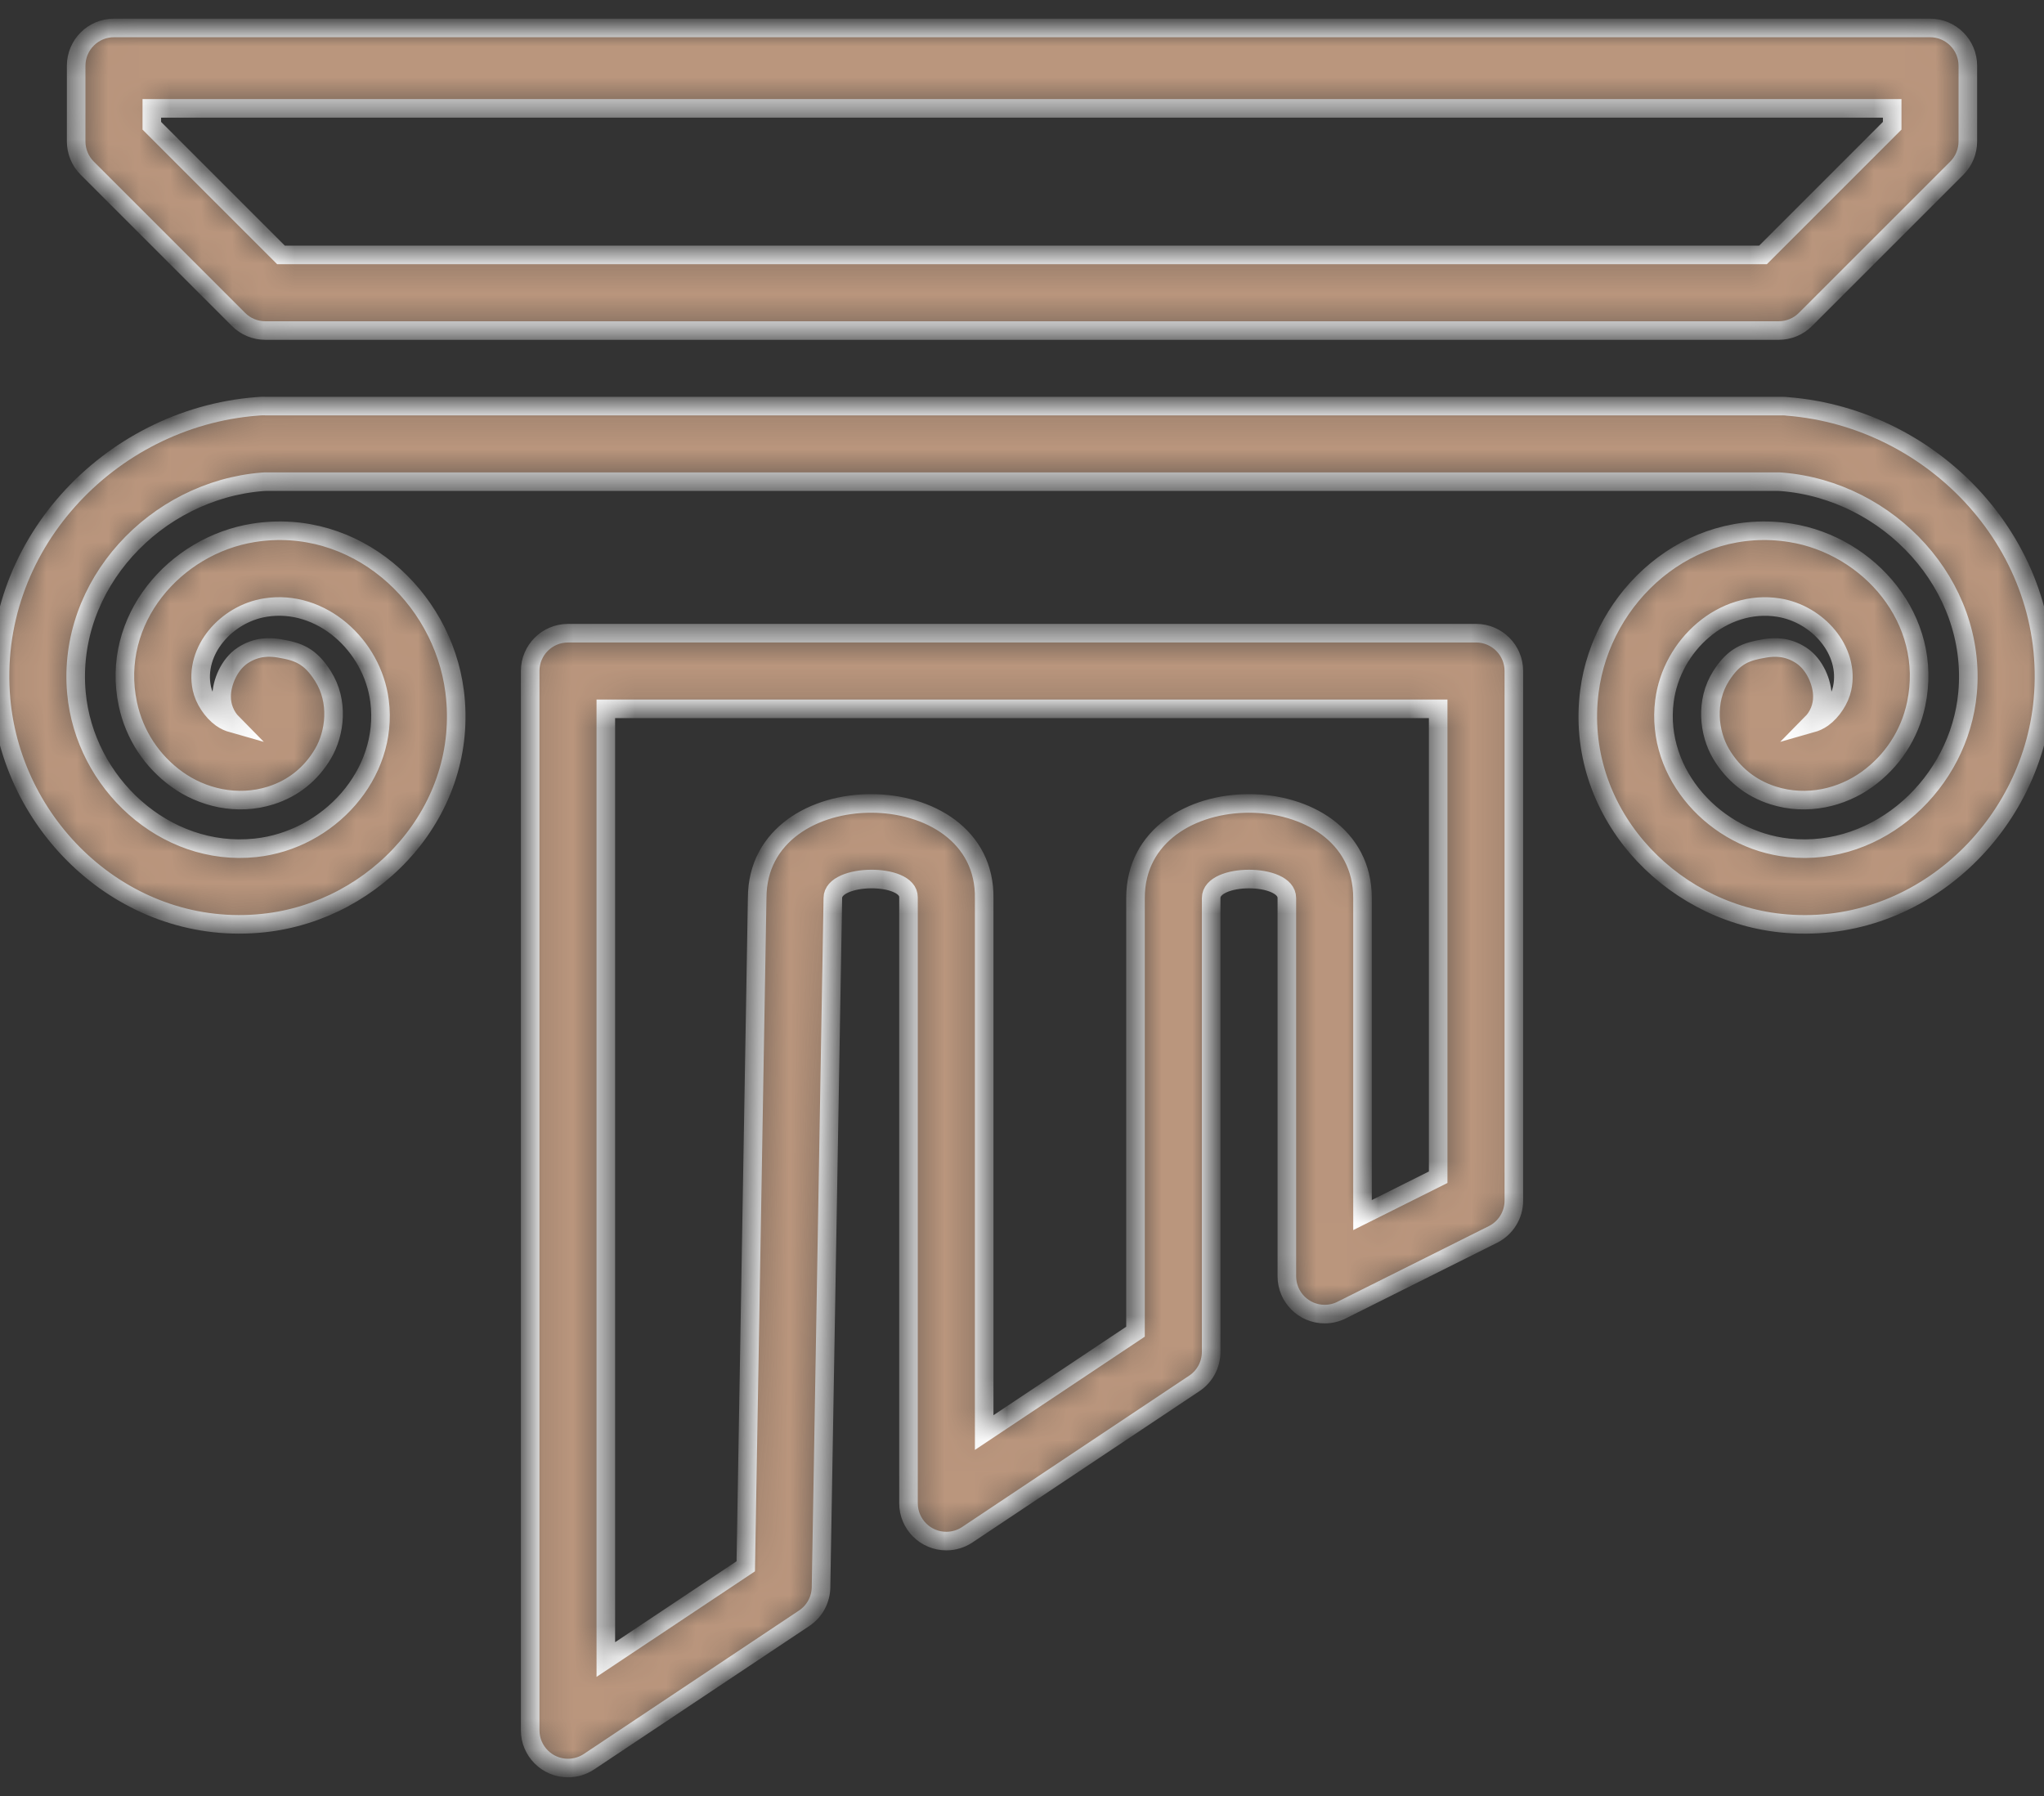 <svg width="66" height="58" viewBox="0 0 66 58" fill="none" xmlns="http://www.w3.org/2000/svg">
<rect x="0" y="0" width="66" height="58" fill="#333333" stroke="none"/>
<mask id="path-1-inside-1_496_3" fill="white">
<path d="M8.281 13.125C3.507 13.505 -0.412 17.686 0.035 22.598C0.418 26.814 4.145 30.273 8.507 29.81C12.165 29.422 15.165 26.147 14.68 22.333C14.285 19.234 11.455 16.688 8.186 17.208C5.648 17.612 3.55 20.011 4.129 22.74C4.339 23.729 4.906 24.587 5.715 25.169C6.523 25.751 7.651 26.037 8.749 25.687C9.468 25.458 10.042 24.998 10.431 24.338C10.82 23.677 10.947 22.648 10.426 21.831C10.007 21.171 9.622 21.041 9.018 20.939C8.716 20.888 8.293 20.87 7.844 21.162C7.394 21.454 7.156 22.059 7.156 22.487C7.152 22.813 7.278 23.128 7.507 23.36C7.387 23.326 7.268 23.277 7.142 23.186C6.848 22.974 6.594 22.589 6.518 22.233C6.26 21.013 7.307 19.822 8.569 19.621C10.365 19.335 12.025 20.831 12.256 22.641C12.557 25.004 10.608 27.13 8.249 27.38C5.323 27.69 2.733 25.286 2.468 22.376C2.151 18.89 5.013 15.836 8.475 15.56C8.505 15.558 8.536 15.557 8.567 15.555H57.434C57.464 15.557 57.495 15.558 57.526 15.56C60.987 15.836 63.849 18.89 63.532 22.376C63.268 25.287 60.677 27.691 57.751 27.38C55.392 27.13 53.443 25.004 53.744 22.641C53.975 20.831 55.635 19.336 57.431 19.622C58.693 19.822 59.741 21.014 59.482 22.233C59.406 22.59 59.152 22.975 58.858 23.187C58.732 23.277 58.614 23.326 58.494 23.36C58.723 23.128 58.849 22.814 58.844 22.487C58.844 22.06 58.606 21.455 58.157 21.163C57.708 20.87 57.285 20.889 56.983 20.94C56.379 21.041 55.994 21.172 55.574 21.831C55.054 22.648 55.18 23.678 55.569 24.338C55.959 24.999 56.533 25.459 57.252 25.687C58.35 26.037 59.477 25.752 60.285 25.17C61.094 24.588 61.662 23.73 61.871 22.741C62.451 20.012 60.352 17.612 57.814 17.208C54.545 16.688 51.715 19.235 51.321 22.333C50.835 26.147 53.836 29.422 57.494 29.811C61.856 30.273 65.582 26.814 65.966 22.598C66.412 17.686 62.493 13.505 57.72 13.125C57.62 13.11 57.529 13.116 57.434 13.114H8.567C8.472 13.108 8.372 13.118 8.281 13.125ZM3.68 0.902C3.006 0.902 2.459 1.449 2.459 2.124V4.567C2.459 4.891 2.587 5.202 2.817 5.431L7.703 10.317C7.932 10.547 8.243 10.675 8.567 10.675H57.433C57.757 10.675 58.068 10.547 58.297 10.317L63.184 5.431C63.413 5.202 63.541 4.891 63.541 4.567V2.124C63.541 1.449 62.995 0.902 62.32 0.902H3.68ZM4.902 3.5H61.098V4.061L56.927 8.232H9.073L4.902 4.061V3.5ZM18.34 20.449C17.666 20.449 17.119 20.996 17.119 21.67V55.877C17.119 56.551 17.666 57.098 18.341 57.098C18.582 57.098 18.817 57.027 19.018 56.893L25.967 52.26C26.301 52.038 26.504 51.665 26.511 51.264L26.892 29.021C26.892 29.014 26.892 29.007 26.892 29C26.892 28.199 29.349 28.176 29.335 28.978C29.335 28.985 29.335 28.993 29.335 29V48.547C29.335 49.221 29.882 49.768 30.557 49.768C30.798 49.768 31.034 49.697 31.234 49.563L38.564 44.676C38.904 44.45 39.108 44.069 39.108 43.66V29C39.108 28.184 41.552 28.184 41.552 29V41.217C41.552 41.892 42.099 42.438 42.774 42.438C42.964 42.438 43.15 42.394 43.32 42.309L48.207 39.866C48.62 39.659 48.882 39.236 48.882 38.773V21.67C48.882 20.995 48.335 20.448 47.66 20.448L18.34 20.449ZM19.562 22.892H46.438V38.018L43.995 39.24V29C43.995 24.928 36.665 24.928 36.665 29V43.006L31.779 46.264V29V29.022C31.851 24.936 24.449 24.913 24.449 29V28.979L24.08 50.583L19.562 53.594L19.562 22.892Z"/>
</mask>
<path d="M8.281 13.125C3.507 13.505 -0.412 17.686 0.035 22.598C0.418 26.814 4.145 30.273 8.507 29.81C12.165 29.422 15.165 26.147 14.68 22.333C14.285 19.234 11.455 16.688 8.186 17.208C5.648 17.612 3.55 20.011 4.129 22.74C4.339 23.729 4.906 24.587 5.715 25.169C6.523 25.751 7.651 26.037 8.749 25.687C9.468 25.458 10.042 24.998 10.431 24.338C10.82 23.677 10.947 22.648 10.426 21.831C10.007 21.171 9.622 21.041 9.018 20.939C8.716 20.888 8.293 20.87 7.844 21.162C7.394 21.454 7.156 22.059 7.156 22.487C7.152 22.813 7.278 23.128 7.507 23.36C7.387 23.326 7.268 23.277 7.142 23.186C6.848 22.974 6.594 22.589 6.518 22.233C6.26 21.013 7.307 19.822 8.569 19.621C10.365 19.335 12.025 20.831 12.256 22.641C12.557 25.004 10.608 27.13 8.249 27.38C5.323 27.69 2.733 25.286 2.468 22.376C2.151 18.89 5.013 15.836 8.475 15.56C8.505 15.558 8.536 15.557 8.567 15.555H57.434C57.464 15.557 57.495 15.558 57.526 15.56C60.987 15.836 63.849 18.89 63.532 22.376C63.268 25.287 60.677 27.691 57.751 27.38C55.392 27.13 53.443 25.004 53.744 22.641C53.975 20.831 55.635 19.336 57.431 19.622C58.693 19.822 59.741 21.014 59.482 22.233C59.406 22.59 59.152 22.975 58.858 23.187C58.732 23.277 58.614 23.326 58.494 23.36C58.723 23.128 58.849 22.814 58.844 22.487C58.844 22.06 58.606 21.455 58.157 21.163C57.708 20.87 57.285 20.889 56.983 20.94C56.379 21.041 55.994 21.172 55.574 21.831C55.054 22.648 55.18 23.678 55.569 24.338C55.959 24.999 56.533 25.459 57.252 25.687C58.35 26.037 59.477 25.752 60.285 25.17C61.094 24.588 61.662 23.73 61.871 22.741C62.451 20.012 60.352 17.612 57.814 17.208C54.545 16.688 51.715 19.235 51.321 22.333C50.835 26.147 53.836 29.422 57.494 29.811C61.856 30.273 65.582 26.814 65.966 22.598C66.412 17.686 62.493 13.505 57.72 13.125C57.62 13.11 57.529 13.116 57.434 13.114H8.567C8.472 13.108 8.372 13.118 8.281 13.125ZM3.68 0.902C3.006 0.902 2.459 1.449 2.459 2.124V4.567C2.459 4.891 2.587 5.202 2.817 5.431L7.703 10.317C7.932 10.547 8.243 10.675 8.567 10.675H57.433C57.757 10.675 58.068 10.547 58.297 10.317L63.184 5.431C63.413 5.202 63.541 4.891 63.541 4.567V2.124C63.541 1.449 62.995 0.902 62.32 0.902H3.68ZM4.902 3.5H61.098V4.061L56.927 8.232H9.073L4.902 4.061V3.5ZM18.34 20.449C17.666 20.449 17.119 20.996 17.119 21.67V55.877C17.119 56.551 17.666 57.098 18.341 57.098C18.582 57.098 18.817 57.027 19.018 56.893L25.967 52.26C26.301 52.038 26.504 51.665 26.511 51.264L26.892 29.021C26.892 29.014 26.892 29.007 26.892 29C26.892 28.199 29.349 28.176 29.335 28.978C29.335 28.985 29.335 28.993 29.335 29V48.547C29.335 49.221 29.882 49.768 30.557 49.768C30.798 49.768 31.034 49.697 31.234 49.563L38.564 44.676C38.904 44.45 39.108 44.069 39.108 43.66V29C39.108 28.184 41.552 28.184 41.552 29V41.217C41.552 41.892 42.099 42.438 42.774 42.438C42.964 42.438 43.15 42.394 43.32 42.309L48.207 39.866C48.62 39.659 48.882 39.236 48.882 38.773V21.67C48.882 20.995 48.335 20.448 47.66 20.448L18.34 20.449ZM19.562 22.892H46.438V38.018L43.995 39.24V29C43.995 24.928 36.665 24.928 36.665 29V43.006L31.779 46.264V29V29.022C31.851 24.936 24.449 24.913 24.449 29V28.979L24.08 50.583L19.562 53.594L19.562 22.892Z" fill="#BA967D" stroke="white" stroke-width="0.6" mask="url(#path-1-inside-1_496_3)"/>
</svg>
